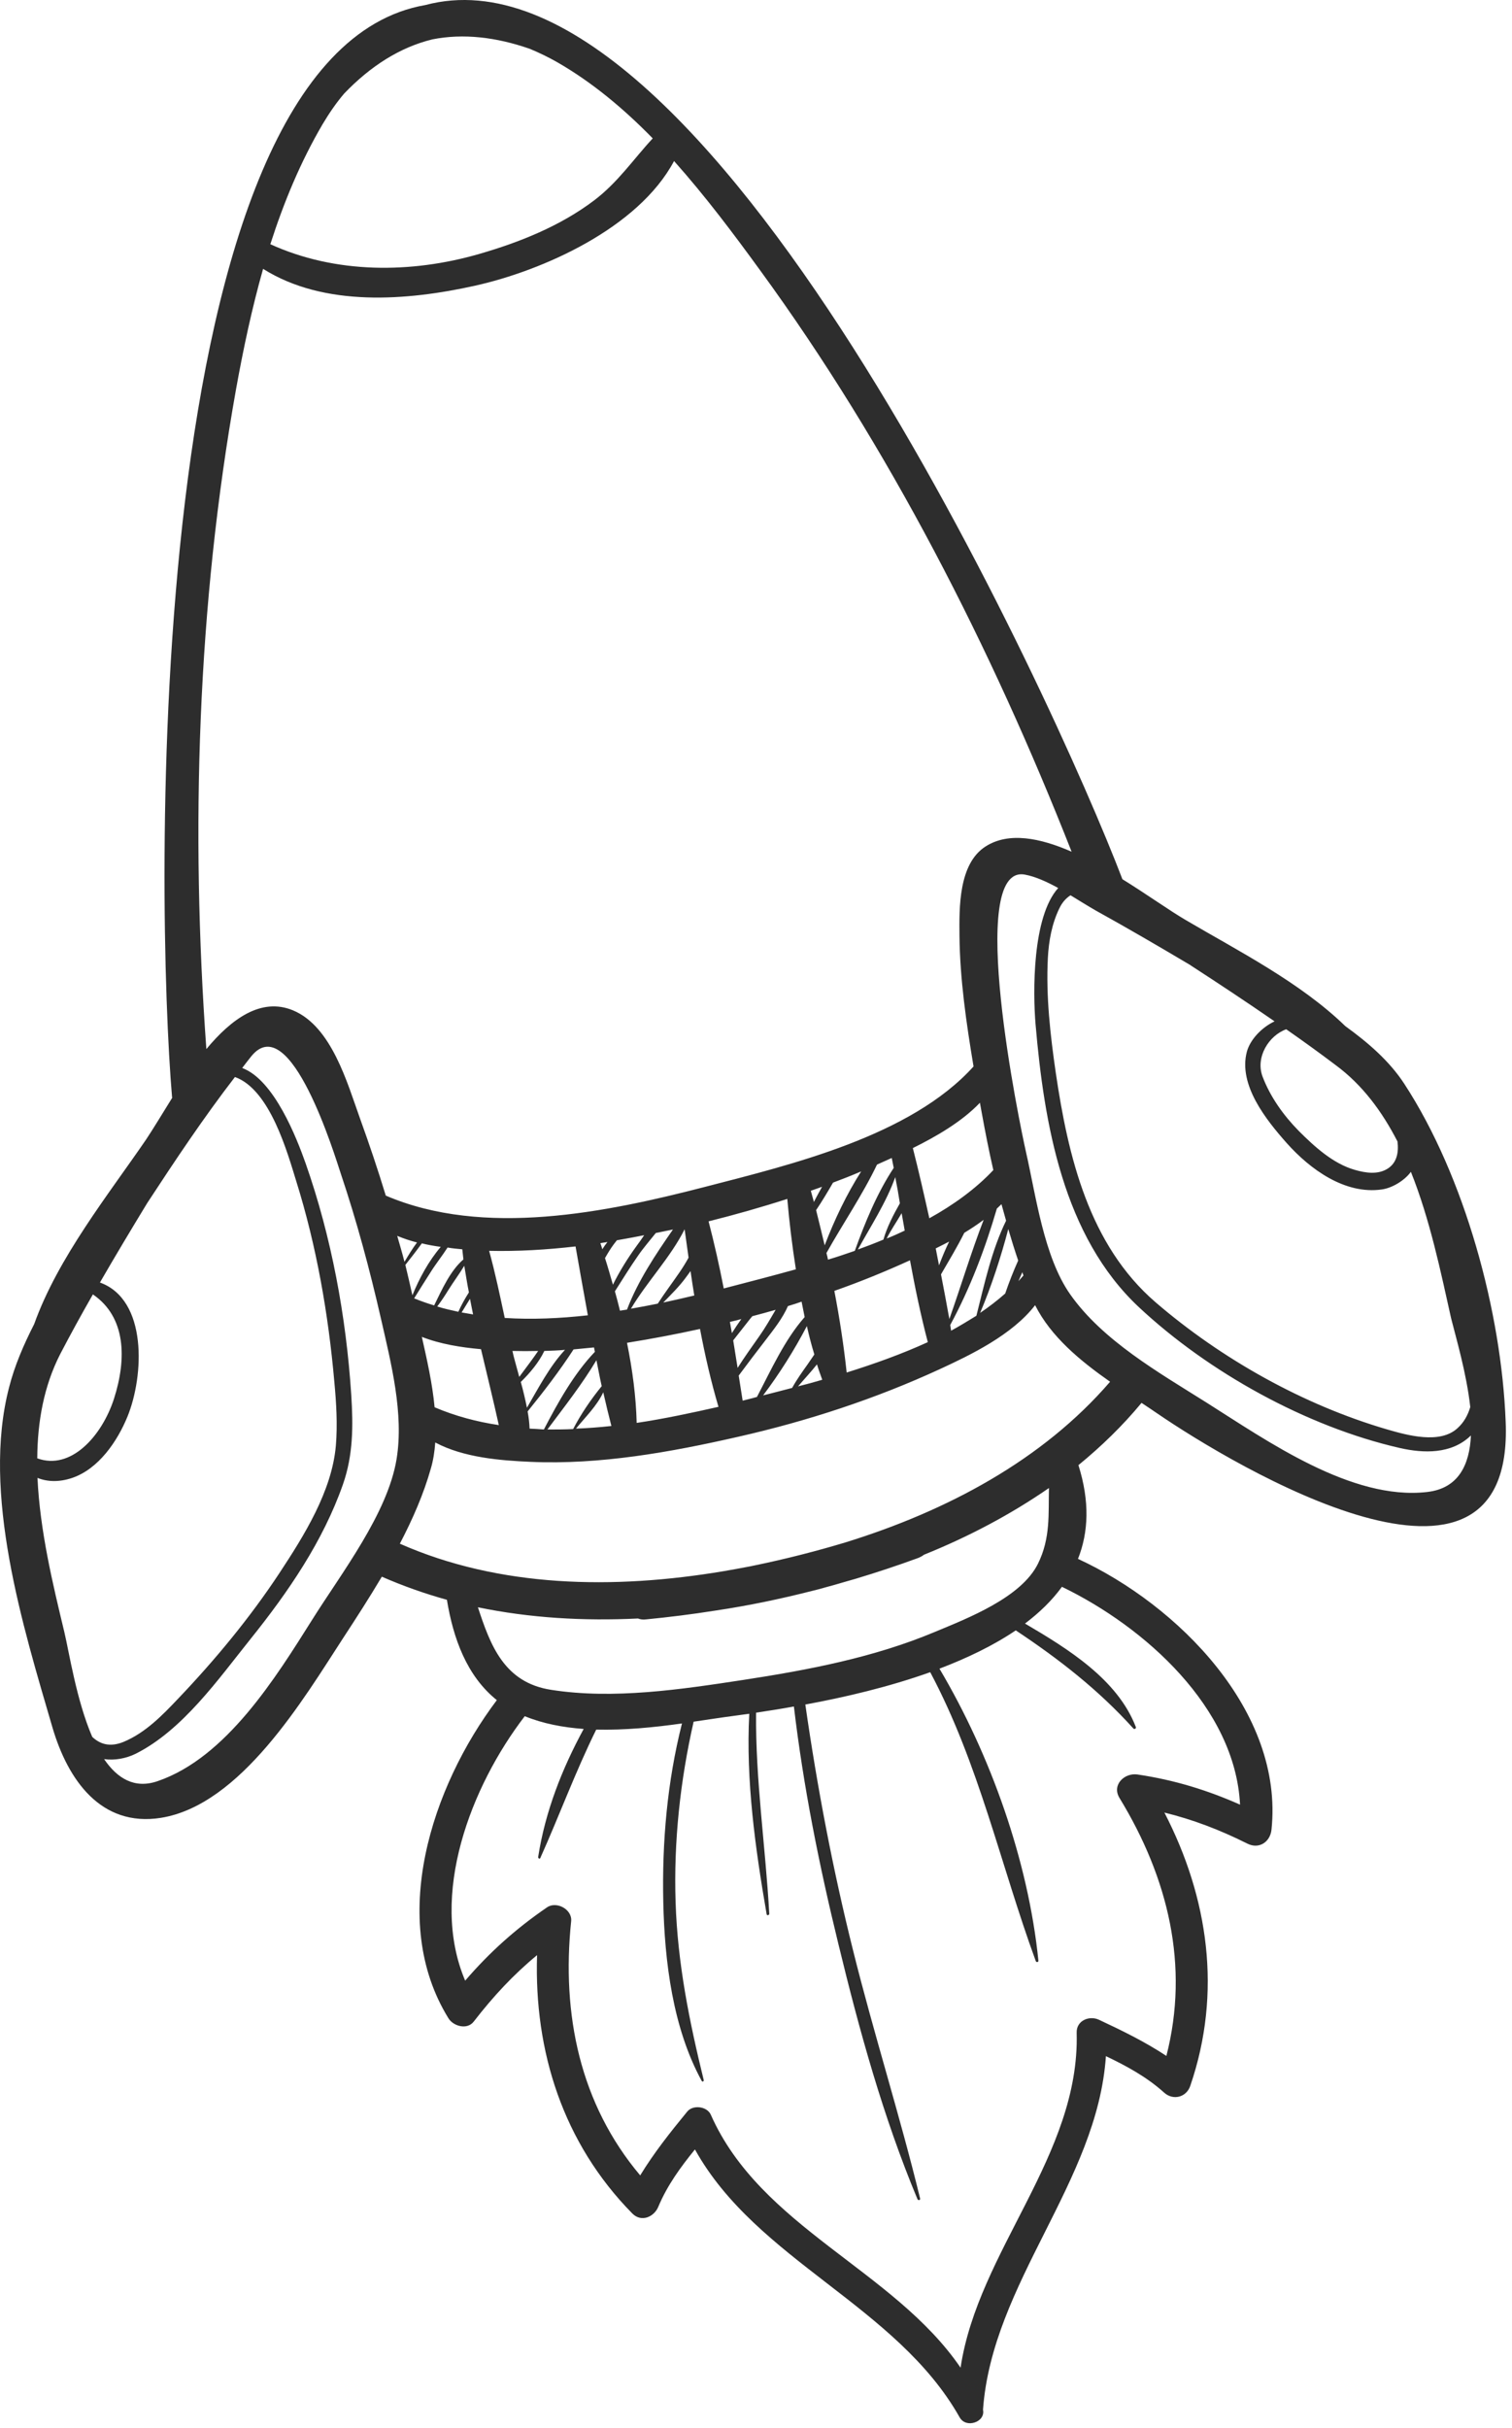 <svg width="205" height="329" viewBox="0 0 205 329" fill="none" xmlns="http://www.w3.org/2000/svg">
<path d="M190.398 146.855C188.4 143.785 185.509 141.28 182.408 139.044C176.267 133.082 167.77 128.789 160.734 124.645C158.588 123.393 155.547 121.216 152.178 119.129C142.936 94.951 95.474 -9.394 57.671 0.683C18.736 7.421 21.181 123.721 23.327 148.644C23.327 148.674 23.327 148.704 23.357 148.733C21.985 150.94 20.763 152.967 19.809 154.398C14.711 161.851 7.854 170.407 4.634 179.411C3.203 182.213 1.981 185.045 1.236 187.967C-2.521 202.337 3.114 220.374 7.109 234.058C9.196 241.153 13.668 247.593 21.807 246.311C32.658 244.582 41.185 230.152 46.521 221.954C48.28 219.271 50.069 216.498 51.769 213.636C54.63 214.888 57.582 215.932 60.593 216.766C61.458 222.043 63.306 227.111 67.361 230.361C58.506 242.107 52.573 260.144 60.802 273.47C61.458 274.543 63.336 275.08 64.23 273.917C66.884 270.489 69.597 267.567 72.816 264.914C72.399 277.942 76.334 290.374 85.725 299.914C86.948 301.166 88.707 300.391 89.273 298.96C90.495 296.068 92.284 293.624 94.222 291.239C102.599 306.324 121.56 312.376 130.116 327.551C130.564 328.326 131.428 328.475 132.144 328.236C132.889 327.998 133.456 327.342 133.277 326.507C134.529 309.246 148.779 295.711 149.942 278.598C152.744 279.94 155.457 281.4 157.842 283.547C159.065 284.65 160.883 284.173 161.39 282.593C165.713 269.952 163.835 257.133 157.872 245.595C161.748 246.549 165.355 247.921 169.112 249.799C170.692 250.604 172.212 249.59 172.391 247.921C174.09 231.852 159.661 217.452 146.156 211.221C147.587 207.614 147.766 203.44 146.215 198.521C149.316 195.987 152.208 193.184 154.772 190.084C155.517 190.561 156.232 191.068 156.948 191.545C167.233 198.58 205.334 221.387 204.142 192.648C203.575 177.771 198.596 159.406 190.398 146.855ZM199.342 190.65C199.014 191.753 198.477 192.737 197.613 193.512C195.228 195.718 190.786 194.466 188.102 193.691C176.744 190.382 165.624 184.151 156.68 176.459C147.646 168.678 144.814 156.693 143.145 145.365C142.399 140.237 141.803 134.96 142.071 129.802C142.191 127.507 142.608 125.181 143.622 123.094C144.009 122.26 144.546 121.693 145.142 121.306C146.364 122.051 147.557 122.796 148.6 123.393C152.864 125.748 157.097 128.222 161.271 130.697C161.33 130.727 161.39 130.756 161.45 130.816C165.266 133.29 169.052 135.795 172.808 138.388C171.049 139.223 169.499 140.863 169.052 142.503C167.859 147.004 171.676 151.745 174.448 154.875C177.638 158.452 182.348 161.881 187.357 161.165C188.669 160.987 190.368 160.033 191.292 158.78C193.886 165.25 195.347 172.375 196.748 178.636C197.404 181.259 198.835 186.059 199.342 190.65ZM189.474 154.666C189.653 156.097 189.414 157.528 188.162 158.333C186.82 159.198 185.121 158.929 183.69 158.512C180.739 157.677 178.205 155.352 176.088 153.235C174.031 151.148 172.212 148.614 171.169 145.842C170.215 143.248 172.003 140.326 174.388 139.462C176.654 141.042 178.89 142.652 181.096 144.321C184.734 147.004 187.387 150.612 189.474 154.666ZM88.498 18.75C85.844 21.612 83.787 24.712 80.508 27.187C75.917 30.645 70.461 32.821 65.005 34.401C55.734 37.085 45.478 37.114 36.653 33.09C38.472 27.425 40.738 21.94 43.749 16.812C44.673 15.262 45.627 13.89 46.67 12.668C50.218 8.971 54.213 6.407 58.625 5.334C62.829 4.499 67.301 5.036 71.832 6.616C73.055 7.123 74.307 7.719 75.559 8.434C80.329 11.177 84.592 14.755 88.498 18.75ZM32.003 52.736C32.986 47.281 34.149 41.795 35.67 36.429C43.958 41.646 55.197 40.752 64.35 38.724C73.502 36.697 86.53 30.943 91.39 21.82C95.623 26.561 99.469 31.689 103.046 36.608C120.547 60.577 134.41 87.766 145.291 115.403C140.998 113.525 136.765 112.69 133.634 114.687C129.938 117.042 130.057 123.035 130.087 126.791C130.146 132.635 131.011 138.627 131.995 144.5C123.468 153.951 107.25 157.797 95.623 160.808C82.148 164.296 65.602 167.694 52.305 162C51.232 158.482 50.069 155.024 48.817 151.566C47.088 146.766 44.971 139.074 39.724 136.898C35.401 135.109 31.377 138.06 27.978 142.145C25.831 112.451 26.756 82.072 32.003 52.736ZM138.762 172.822C138.524 173.091 138.315 173.329 138.077 173.597C138.255 173.21 138.434 172.792 138.613 172.375C138.643 172.494 138.703 172.673 138.762 172.822ZM136.288 175.267C135.244 176.191 134.082 177.085 132.889 177.89C134.439 174.223 135.691 170.378 136.705 166.532C137.122 167.963 137.57 169.394 138.047 170.795C137.391 172.256 136.795 173.776 136.288 175.267ZM58.924 190.68C58.625 187.46 57.88 184.181 57.194 181.14C59.699 182.124 62.531 182.571 65.214 182.809C66.019 186.238 66.884 189.696 67.629 193.095C64.648 192.648 61.726 191.873 58.924 190.68ZM127.582 172.673C128.656 170.825 129.789 168.947 130.743 167.039C131.637 166.502 132.531 165.906 133.366 165.28C131.667 169.692 130.295 174.253 128.715 178.725C128.358 176.698 127.97 174.7 127.582 172.673ZM127.314 171.451C127.165 170.676 127.016 169.901 126.867 169.155C127.463 168.857 128.059 168.559 128.685 168.231C128.179 169.274 127.731 170.348 127.314 171.451ZM122.007 163.044C121.113 164.624 120.278 166.234 119.771 167.963C118.639 168.44 117.476 168.887 116.313 169.304C118.072 166.114 120.159 162.924 121.381 159.496C121.62 160.688 121.829 161.881 122.007 163.044ZM122.246 164.385C122.395 165.16 122.514 165.935 122.663 166.74C121.858 167.128 121.053 167.486 120.219 167.814C120.815 166.621 121.59 165.518 122.246 164.385ZM120.904 156.902C120.934 156.902 120.934 156.902 120.904 156.902C120.994 157.349 121.083 157.797 121.173 158.244C118.907 161.672 117.297 165.608 115.896 169.483C114.673 169.901 113.481 170.318 112.259 170.676C112.199 170.378 112.139 170.079 112.05 169.781C114.286 165.786 116.939 161.911 118.907 157.797C119.593 157.498 120.248 157.2 120.904 156.902ZM111.811 168.738C111.424 167.128 111.036 165.518 110.649 163.968C111.454 162.775 112.199 161.523 112.944 160.241C114.226 159.764 115.508 159.257 116.76 158.721C114.763 161.851 113.123 165.309 111.811 168.738ZM110.351 162.865C110.202 162.358 110.082 161.851 109.933 161.344C110.44 161.165 110.947 160.987 111.454 160.808C111.096 161.464 110.708 162.149 110.351 162.865ZM106.743 162.447C107.012 165.548 107.399 168.768 107.906 171.987C104.686 172.882 101.556 173.687 98.694 174.432C98.515 174.492 98.306 174.522 98.127 174.581C97.531 171.51 96.845 168.47 96.07 165.488C99.648 164.594 103.225 163.58 106.743 162.447ZM93.357 170.407C92.97 171.123 92.552 171.779 92.105 172.435C91.121 173.866 90.108 175.207 89.183 176.638C87.991 176.877 86.769 177.115 85.546 177.324C87.723 173.657 90.913 170.378 92.821 166.562C93 167.873 93.178 169.125 93.357 170.407ZM93.059 173.001C93.208 172.792 93.417 172.524 93.626 172.226C93.775 173.329 93.954 174.432 94.132 175.535C92.761 175.863 91.33 176.191 89.929 176.489C91.002 175.386 92.135 174.283 93.059 173.001ZM98.962 179.113C99.469 178.993 100.006 178.874 100.512 178.725C100.065 179.351 99.618 180.007 99.231 180.633C99.141 180.126 99.052 179.62 98.962 179.113ZM99.409 181.617C100.065 180.782 100.721 179.947 101.377 179.113C101.586 178.844 101.794 178.576 102.003 178.338C103.046 178.069 104.12 177.771 105.163 177.473C104.448 178.695 103.732 179.947 102.927 181.08C101.943 182.482 100.93 183.883 100.006 185.344C99.797 184.091 99.618 182.869 99.409 181.617ZM85.01 177.443C84.682 177.503 84.384 177.533 84.056 177.592C83.847 176.698 83.609 175.833 83.37 174.969C84.413 173.329 85.427 171.689 86.53 170.109C87.246 169.066 88.11 168.082 88.915 167.068C89.69 166.919 90.466 166.74 91.241 166.591C88.856 170.02 86.471 173.597 85.01 177.443ZM86.262 168.887C85.099 170.497 83.996 172.256 83.102 174.074C82.744 172.852 82.416 171.66 82.028 170.467C82.386 169.841 82.774 169.185 83.221 168.589C83.37 168.41 83.489 168.231 83.638 168.052C84.861 167.843 86.113 167.605 87.335 167.367C86.977 167.903 86.62 168.41 86.262 168.887ZM81.671 169.274C81.581 168.976 81.492 168.708 81.402 168.44C81.73 168.38 82.028 168.35 82.356 168.291C82.118 168.589 81.879 168.917 81.671 169.274ZM78.034 168.887C78.57 171.958 79.137 175.088 79.703 178.218C75.947 178.636 72.16 178.815 68.434 178.576C67.778 175.535 67.152 172.494 66.317 169.483C70.223 169.573 74.128 169.334 78.034 168.887ZM69.775 184.27C69.656 183.853 69.567 183.465 69.477 183.048C70.64 183.078 71.803 183.078 72.965 183.048C72.608 183.555 72.25 184.091 71.862 184.598C71.385 185.254 70.879 185.91 70.401 186.566C70.193 185.791 69.984 185.045 69.775 184.27ZM70.61 187.252C71.862 186.029 73.085 184.568 73.8 183.048C74.724 183.018 75.678 182.988 76.603 182.899C74.516 185.135 72.995 188.086 71.445 190.74C71.206 189.577 70.938 188.414 70.61 187.252ZM63.574 175.118C63.038 175.953 62.561 176.817 62.143 177.741C61.189 177.533 60.235 177.324 59.281 177.026C59.818 176.31 60.295 175.595 60.772 174.82C61.458 173.717 62.263 172.643 62.948 171.51C63.157 172.733 63.336 173.925 63.574 175.118ZM63.723 175.982C63.873 176.698 63.992 177.413 64.141 178.099C63.634 178.01 63.097 177.92 62.59 177.831C62.978 177.205 63.366 176.579 63.723 175.982ZM62.68 169.274C62.74 169.722 62.769 170.199 62.829 170.646C61.04 172.196 59.937 174.7 58.864 176.877C57.94 176.608 57.045 176.281 56.151 175.923C56.867 174.76 57.582 173.627 58.327 172.464C59.043 171.302 59.937 170.199 60.682 169.036C61.368 169.155 62.024 169.215 62.68 169.274ZM55.913 175.505C55.614 174.134 55.286 172.763 54.959 171.391C55.316 170.944 55.674 170.467 56.032 170.02C56.419 169.513 56.807 169.006 57.194 168.47C58.029 168.678 58.894 168.827 59.758 168.947C58.119 170.855 56.837 173.24 55.913 175.505ZM54.839 170.974C54.541 169.781 54.183 168.619 53.855 167.456C54.72 167.814 55.614 168.112 56.538 168.35C55.913 169.185 55.376 170.079 54.839 170.974ZM71.803 193.572C71.773 192.797 71.683 192.022 71.534 191.247C73.711 188.563 75.887 185.731 77.765 182.839C78.689 182.75 79.614 182.66 80.538 182.571C80.568 182.78 80.627 182.988 80.657 183.167C77.825 186.119 75.648 190.024 73.74 193.691C73.085 193.632 72.429 193.602 71.803 193.572ZM80.866 184.3C81.104 185.463 81.313 186.655 81.581 187.818C80.121 189.607 78.779 191.574 77.706 193.632C76.543 193.691 75.38 193.691 74.218 193.691C76.513 190.62 78.928 187.55 80.866 184.3ZM81.79 188.653C82.148 190.203 82.505 191.724 82.893 193.214C81.283 193.393 79.703 193.512 78.093 193.572C79.375 191.992 80.925 190.501 81.79 188.653ZM86.322 192.797C86.232 189.249 85.755 185.612 85.01 181.945C88.349 181.408 91.658 180.782 94.908 180.067C95.593 183.674 96.398 187.192 97.412 190.62C93.834 191.425 90.108 192.23 86.322 192.797ZM100.691 189.786C100.512 188.653 100.334 187.52 100.155 186.387C101.347 184.777 102.569 183.167 103.792 181.587C104.865 180.186 106.087 178.666 106.833 176.966C107.459 176.787 108.085 176.579 108.681 176.37C108.83 177.056 108.949 177.771 109.098 178.457C106.386 181.528 104.567 185.582 102.629 189.279C102.45 189.339 102.271 189.368 102.092 189.428C101.645 189.547 101.168 189.666 100.691 189.786ZM109.397 179.679C109.695 180.991 110.023 182.273 110.41 183.525C110.112 183.972 109.814 184.39 109.516 184.837C108.771 185.88 108.025 186.924 107.399 188.057C106.058 188.414 104.746 188.742 103.464 189.07C105.67 186.149 107.697 182.929 109.397 179.679ZM110.768 184.867C110.977 185.582 111.245 186.268 111.483 186.953C110.38 187.281 109.277 187.58 108.204 187.848C109.039 186.864 109.963 185.88 110.768 184.867ZM114.793 185.97C114.405 182.362 113.839 178.636 113.123 174.909C116.611 173.687 120.04 172.286 123.379 170.765C124.064 174.492 124.84 178.218 125.794 181.855C122.276 183.465 118.519 184.807 114.793 185.97ZM128.954 180.305C128.924 180.037 128.864 179.798 128.835 179.53C131.518 174.581 133.575 169.185 135.155 163.759C135.364 163.55 135.572 163.372 135.781 163.163C135.99 163.908 136.198 164.654 136.407 165.399C134.439 169.424 133.485 173.925 132.382 178.278C131.279 178.964 130.146 179.649 128.954 180.305ZM126.002 165.071C125.287 161.881 124.571 158.721 123.766 155.561C126.956 153.981 130.415 151.983 132.859 149.419C132.949 149.866 133.008 150.284 133.098 150.731C133.575 153.354 134.082 155.948 134.678 158.542C132.263 161.106 129.282 163.252 126.002 165.071ZM8.152 183.495C9.583 180.752 11.074 178.039 12.595 175.386C17.096 178.457 17.186 184.121 15.457 189.517C13.817 194.586 9.613 199.266 5.052 197.597C5.082 192.618 5.946 187.818 8.152 183.495ZM5.082 200.25C6.423 200.787 8.033 200.846 9.792 200.25C13.37 199.028 15.904 195.301 17.275 191.962C19.541 186.417 20.018 176.102 13.549 173.776C15.635 170.169 17.782 166.591 19.958 163.014C23.744 157.23 27.62 151.417 31.854 145.931C36.624 147.63 38.979 156.217 40.171 160.062C42.914 168.827 44.524 178.069 45.329 187.222C45.597 190.084 45.776 193.005 45.538 195.868C45.001 202.069 41.215 208.091 37.876 213.159C33.881 219.211 29.141 224.935 24.132 230.182C21.985 232.448 19.69 234.803 16.738 236.025C14.89 236.771 13.549 236.323 12.505 235.34C10.358 230.361 9.375 223.862 8.719 221.119C7.169 214.679 5.41 207.405 5.082 200.25ZM42.318 219.479C37.399 227.29 30.691 238.142 21.389 241.332C18.229 242.435 15.874 240.944 14.115 238.351C15.546 238.559 17.096 238.261 18.378 237.635C24.758 234.445 29.618 227.499 33.97 222.073C39.068 215.723 43.779 208.866 46.492 201.144C47.893 197.149 47.893 193.184 47.624 189.011C46.939 178.427 44.941 167.575 41.423 157.588C40.261 154.308 37.19 146.319 32.837 144.709C33.255 144.172 33.672 143.606 34.09 143.099C39.366 136.659 45.418 156.664 46.194 158.989C48.37 165.458 50.129 172.017 51.649 178.666C53.021 184.688 54.78 191.545 53.766 197.716C52.544 205.109 46.283 213.159 42.318 219.479ZM168.128 244.522C163.686 242.554 159.244 241.183 154.235 240.438C152.476 240.169 150.687 241.839 151.79 243.628C158.409 254.479 161.271 266.375 158.141 278.568C155.249 276.66 152.208 275.17 149.018 273.679C147.706 273.053 145.917 273.768 145.977 275.438C146.424 292.044 132.621 304.952 130.236 320.813C121.173 307.546 103.136 301.822 96.368 286.528C95.862 285.395 93.954 285.157 93.178 286.111C90.853 288.943 88.677 291.686 86.799 294.757C78.63 285.067 76.126 272.963 77.437 260.323C77.616 258.713 75.44 257.55 74.158 258.445C69.895 261.366 66.347 264.556 63.068 268.372C58.148 256.775 63.843 242.048 71.147 232.537C73.621 233.551 76.334 234.058 79.137 234.266C76.185 239.692 73.919 245.476 72.965 251.617C72.936 251.796 73.204 251.945 73.263 251.737C75.857 245.953 78.034 240.02 80.836 234.356C84.682 234.445 88.677 234.058 92.463 233.521C90.466 241.421 89.75 249.56 89.929 257.729C90.108 265.779 91.211 274.782 95.146 281.967C95.236 282.116 95.444 282.026 95.414 281.848C93.447 273.828 91.867 266.017 91.598 257.729C91.33 249.531 92.224 241.272 94.043 233.283C96.07 232.984 98.008 232.686 99.827 232.448C100.393 232.358 100.989 232.299 101.586 232.209C101.109 241.243 102.42 250.544 103.941 259.369C103.971 259.577 104.299 259.518 104.299 259.309C103.792 250.216 102.42 241.153 102.51 232.06C104.12 231.822 105.819 231.553 107.638 231.225C108.92 242.077 111.066 252.75 113.66 263.364C116.492 275.05 119.742 286.856 124.392 297.976C124.482 298.185 124.81 298.125 124.75 297.887C122.007 286.618 118.46 275.527 115.657 264.258C112.915 253.287 110.798 242.167 109.188 230.957C114.554 229.973 120.517 228.572 126.122 226.575C132.74 239.007 135.632 252.601 140.432 265.719C140.491 265.898 140.819 265.898 140.789 265.659C139.418 252.184 134.32 237.814 127.374 226.098C131.13 224.667 134.678 222.967 137.719 220.91C143.562 224.786 148.928 228.96 153.669 234.207C153.788 234.356 154.086 234.207 153.997 233.998C151.522 227.559 144.814 223.415 138.971 219.986C140.939 218.495 142.638 216.856 143.979 215.007C155.219 220.433 167.472 231.375 168.128 244.522ZM140.73 211.877C138.464 216.468 131.19 219.271 126.748 221.119C118.519 224.577 109.575 226.277 100.811 227.618C92.403 228.9 83.161 230.301 74.695 228.96C68.374 227.976 66.496 222.967 64.797 217.78C71.862 219.241 79.166 219.658 86.5 219.3C86.799 219.42 87.186 219.479 87.603 219.42C90.674 219.121 93.805 218.734 96.995 218.227C101.437 217.571 105.849 216.647 110.172 215.544C110.708 215.425 111.215 215.276 111.752 215.127C112.736 214.858 113.719 214.59 114.703 214.292C115.121 214.173 115.538 214.053 115.955 213.934C118.847 213.069 121.709 212.115 124.482 211.102C124.78 210.983 125.048 210.834 125.287 210.655C131.279 208.24 137.003 205.229 142.22 201.621C142.131 205.08 142.459 208.389 140.73 211.877ZM114.644 208.985C110.679 210.178 106.594 211.221 102.42 212.086C102.182 212.145 101.943 212.175 101.705 212.235C101.079 212.354 100.423 212.473 99.797 212.592C99.23 212.682 98.664 212.801 98.098 212.891C83.191 215.395 67.718 215.127 54.213 209.164C55.942 205.855 57.433 202.456 58.417 198.968C58.745 197.865 58.924 196.672 59.013 195.45C62.859 197.507 67.867 197.895 71.922 198.074C81.343 198.491 90.942 196.762 100.095 194.675C109.456 192.558 118.668 189.547 127.404 185.522C131.607 183.585 137.242 180.872 140.342 176.847C142.489 181.11 146.424 184.36 150.508 187.222C141.356 197.835 128.417 204.722 114.644 208.985ZM193.498 202.158C183.243 203.351 171.735 195.182 163.596 190.054C157.157 185.999 149.495 181.647 145.083 175.356C141.535 170.288 140.462 162.06 139.12 156.157C138.255 152.341 130.921 117.072 138.941 118.503C140.402 118.772 141.952 119.487 143.473 120.322C139.925 124.257 140.044 134.513 140.402 138.776C141.565 152.251 144.129 167.516 154.444 177.145C163.865 185.94 177.131 193.304 189.772 196.195C193.051 196.941 196.748 197.03 199.342 194.586C199.372 194.556 199.401 194.526 199.431 194.496C199.252 198.491 197.732 201.681 193.498 202.158Z" fill="#2D2D2D"/>
</svg>
